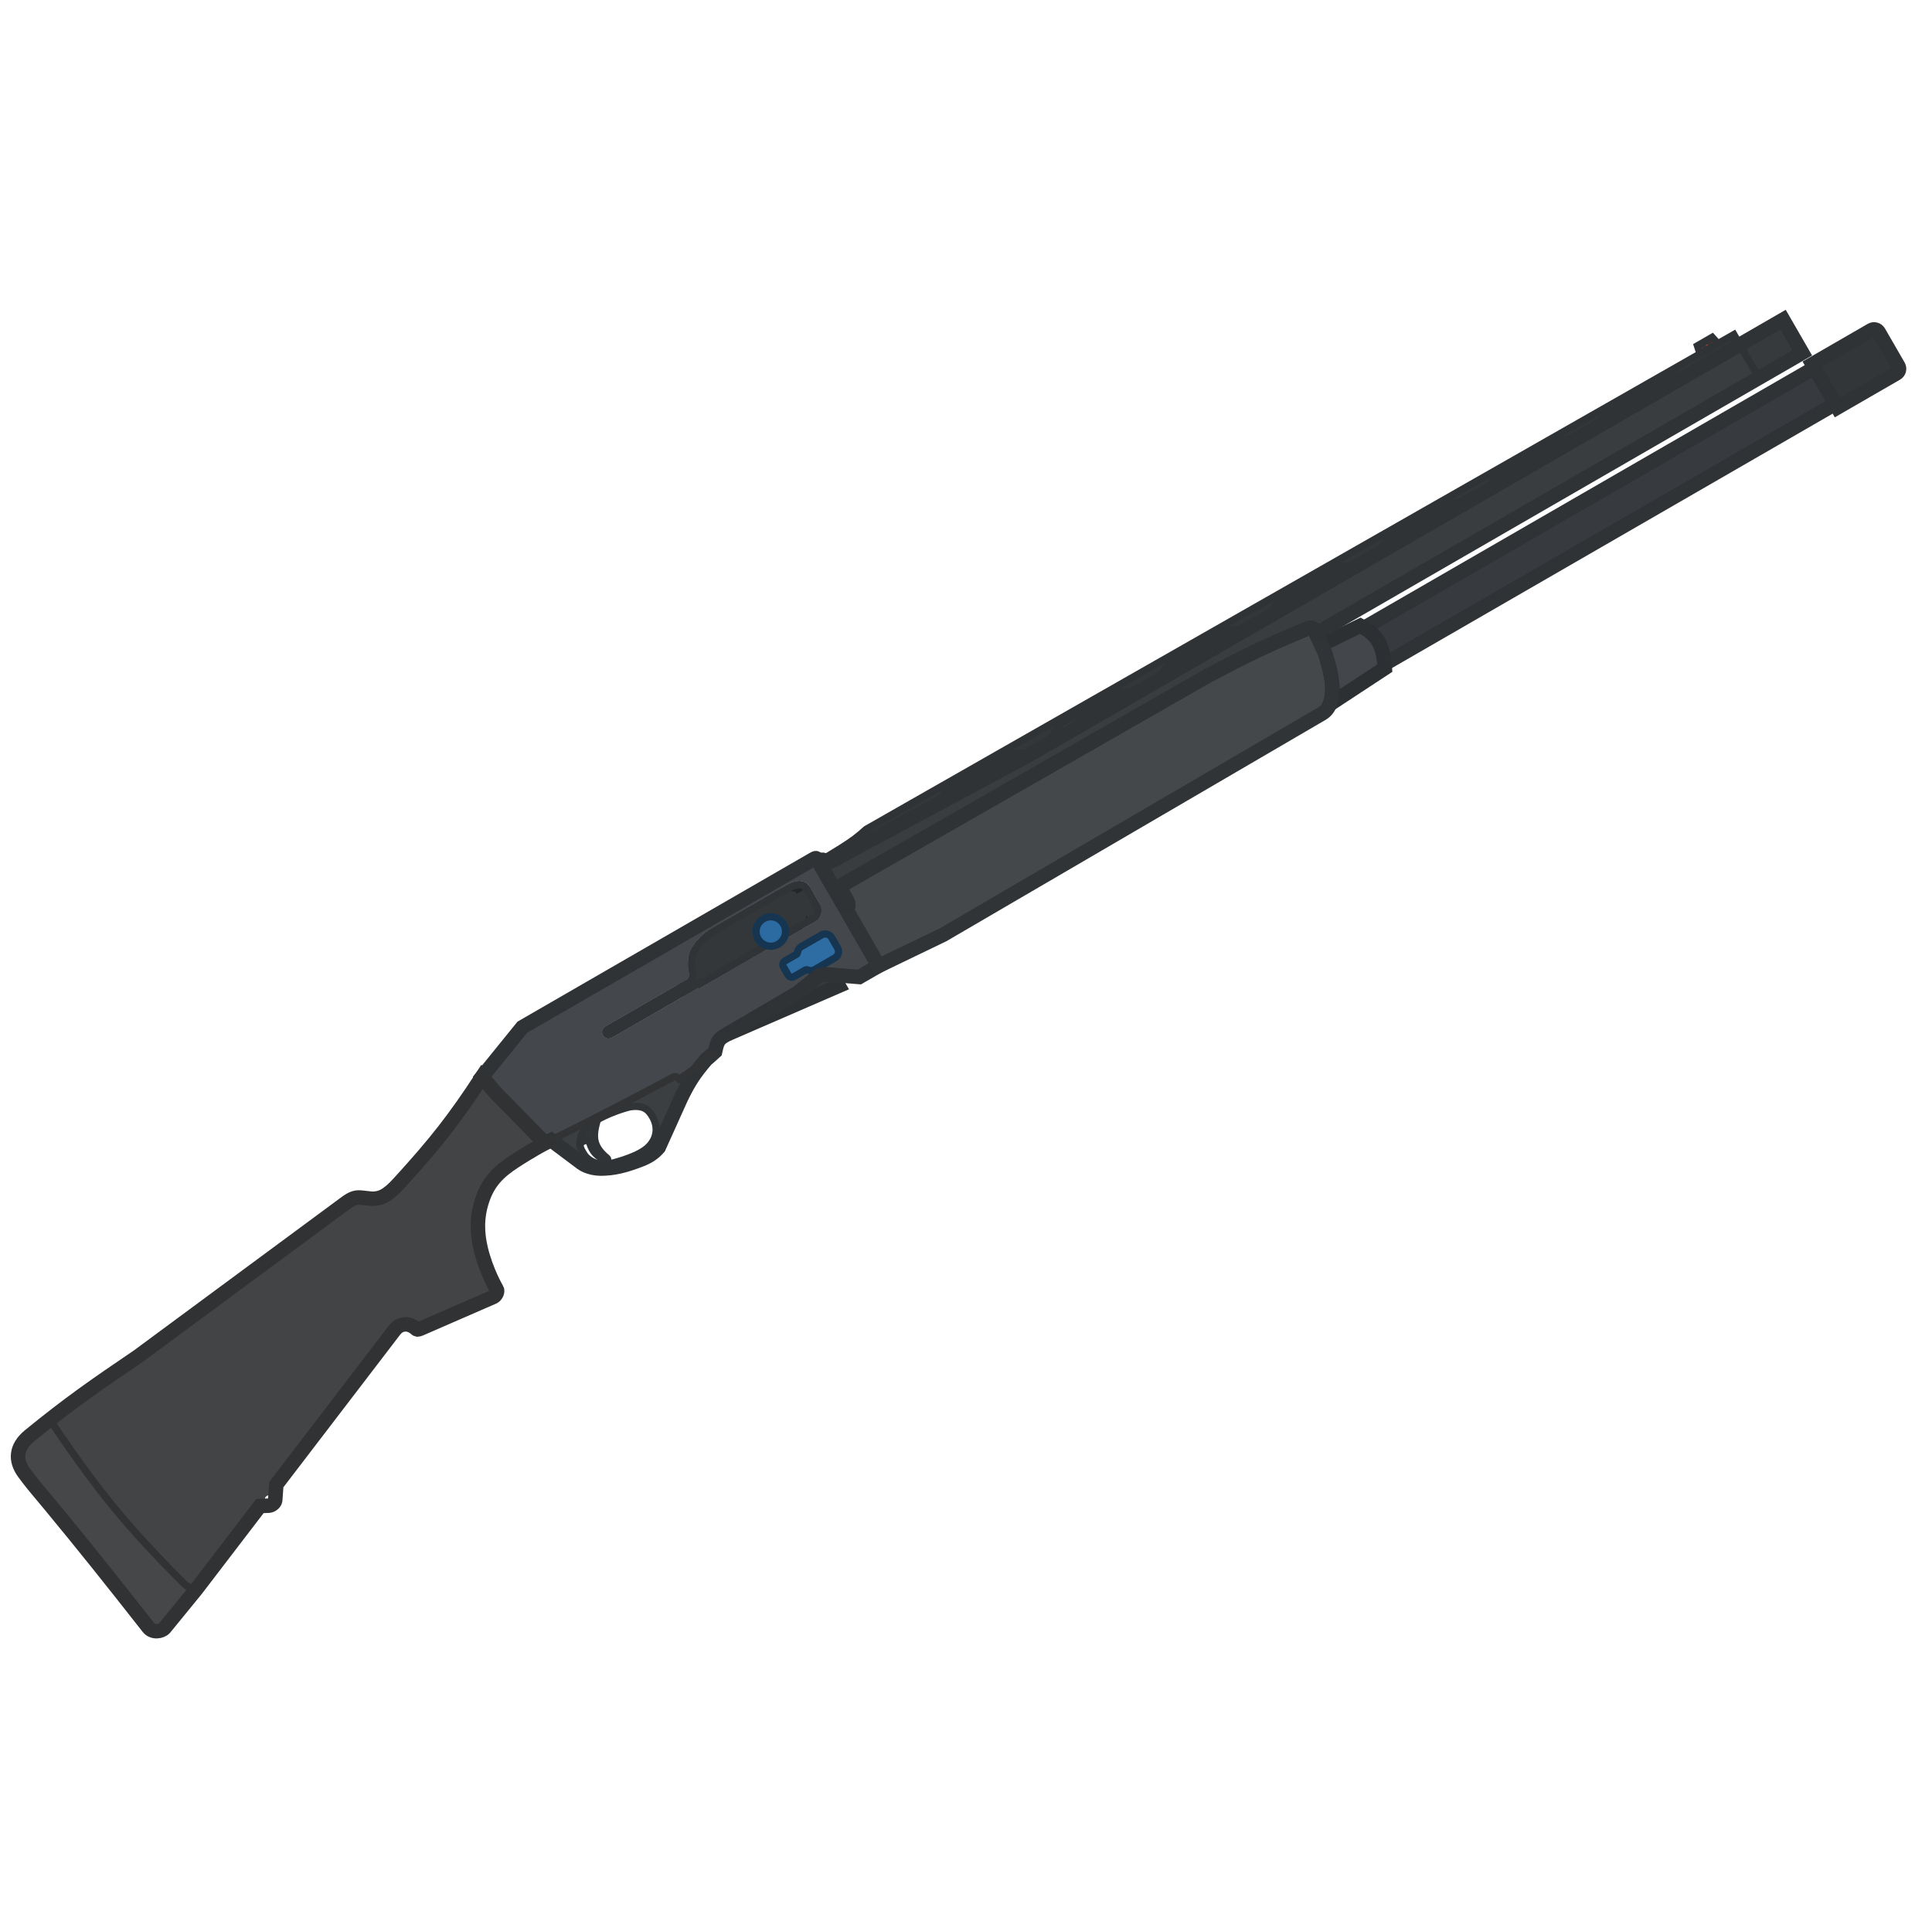 <svg width="111" height="110" viewBox="0 0 111 110" fill="none" xmlns="http://www.w3.org/2000/svg">
<g clip-path="url(#clip0_619_1190)">
<path fill-rule="evenodd" clip-rule="evenodd" d="M28.48 62.801L27.699 61.876C26.113 64.292 25.077 65.629 22.931 67.981C22.24 68.738 21.863 68.88 21.37 68.882L20.805 68.82C20.451 68.776 20.254 68.846 19.904 69.093L7.931 77.937C5.451 79.621 4.042 80.59 1.705 82.494C0.913 83.139 0.851 83.896 1.381 84.622C1.751 85.129 2.12 85.568 2.474 85.989C2.605 86.144 2.734 86.297 2.86 86.45C4.853 88.863 6.3 90.677 8.528 93.517C8.779 93.83 9.268 93.76 9.46 93.543L11.258 91.34L14.934 86.536L15.46 86.515C15.622 86.492 15.792 86.358 15.811 86.207L15.876 85.305L22.621 76.488C22.807 76.233 22.975 76.153 23.146 76.114C23.312 76.076 23.501 76.089 23.741 76.229C23.81 76.269 23.851 76.306 23.884 76.335C23.951 76.396 23.979 76.421 24.132 76.356L28.362 74.514C28.521 74.422 28.603 74.198 28.542 74.092C28.542 74.092 27.934 73.071 27.622 71.765C27.414 70.894 27.367 69.972 27.701 68.968C28.048 67.92 28.629 67.337 29.552 66.734C30.454 66.144 31.309 65.684 31.309 65.684L28.48 62.801ZM15.643 86.039C15.706 86.148 15.669 86.288 15.559 86.352C15.45 86.415 15.309 86.377 15.246 86.268C15.183 86.158 15.22 86.018 15.33 85.955C15.44 85.891 15.58 85.929 15.643 86.039Z" fill="#424446"/>
<rect x="97.582" y="19.975" width="0.978" height="0.244" transform="rotate(-30 97.582 19.975)" fill="#A23E2B"/>
<path d="M97.892 19.655L97.68 19.777L97.894 20.148L97.841 20.178L97.866 20.222L98.504 19.858L98.477 19.811L98.424 19.842L98.21 19.471L97.998 19.594L98.212 19.964L98.106 20.026L97.892 19.655Z" fill="#333638"/>
<path d="M34.33 64.326C33.495 64.789 33.386 65.261 33.358 65.382C33.323 65.511 33.31 65.621 33.313 65.717C33.376 65.654 33.446 65.613 33.507 65.579C33.622 65.514 33.832 65.504 33.882 65.68C34.07 66.253 34.319 66.431 34.82 66.692C34.884 66.725 34.963 66.621 34.88 66.551C34.105 65.899 34.002 65.369 34.33 64.326Z" fill="#333638"/>
<path d="M34.33 64.326C33.495 64.789 33.386 65.261 33.358 65.382C33.323 65.511 33.31 65.621 33.313 65.717C33.376 65.654 33.446 65.613 33.507 65.579C33.622 65.514 33.832 65.504 33.882 65.68C34.07 66.253 34.319 66.431 34.82 66.692C34.884 66.725 34.963 66.621 34.88 66.551C34.105 65.899 34.002 65.369 34.33 64.326Z" stroke="#303436" stroke-width="0.416" stroke-miterlimit="3.994"/>
<path fill-rule="evenodd" clip-rule="evenodd" d="M38.654 61.903C35.926 63.355 34.341 64.185 31.66 65.511L33.418 66.831C33.788 67.096 34.296 67.149 34.519 67.148C35.258 67.145 35.892 66.99 36.829 66.626C37.203 66.48 37.547 66.282 37.841 65.936L39.11 63.121C39.569 62.172 39.889 61.68 40.574 60.88C40.087 61.289 39.657 61.583 39.029 62.003C38.924 61.886 38.812 61.811 38.654 61.903ZM33.359 65.383C33.387 65.26 33.498 64.778 34.362 64.31C35.28 63.812 36.176 63.601 36.209 63.596C36.961 63.494 37.244 63.74 37.489 64.163C37.811 64.721 37.77 65.358 37.303 65.858C36.963 66.222 36.354 66.477 35.669 66.696C35.145 66.863 34.753 66.942 34.351 66.857C33.969 66.776 33.673 66.539 33.537 66.303C33.392 66.055 33.235 65.845 33.359 65.383C33.36 65.378 33.357 65.391 33.359 65.383Z" fill="#3C3F41"/>
<path d="M33.359 65.383C33.388 65.261 33.499 64.778 34.363 64.31C35.281 63.812 36.177 63.601 36.209 63.597C36.962 63.495 37.245 63.74 37.489 64.163C37.812 64.722 37.77 65.359 37.303 65.859C36.964 66.222 36.355 66.477 35.67 66.696C35.146 66.864 34.754 66.943 34.351 66.857C33.97 66.776 33.674 66.54 33.538 66.304C33.393 66.056 33.235 65.846 33.359 65.383ZM33.359 65.383C33.358 65.391 33.361 65.379 33.359 65.383Z" stroke="#303436" stroke-width="0.416" stroke-miterlimit="3.994"/>
<path d="M11.267 91.326L11.257 91.34L9.459 93.543C9.266 93.76 8.778 93.83 8.526 93.516C6.299 90.676 4.851 88.863 2.858 86.45C2.732 86.297 2.604 86.144 2.473 85.988C2.119 85.568 1.75 85.129 1.379 84.622C0.85 83.895 0.912 83.139 1.703 82.494C2.215 82.077 2.677 81.698 3.127 81.36C3.066 81.597 3.013 81.804 3.153 82.01C5.704 85.754 7.312 87.725 10.55 90.972C10.751 91.173 10.977 91.262 11.267 91.326Z" fill="#464749" stroke="#313233" stroke-width="0.416" stroke-miterlimit="3.994"/>
<path fill-rule="evenodd" clip-rule="evenodd" d="M28.481 62.8L27.7 61.874L30.007 59.025L46.707 49.383C46.804 49.327 46.85 49.3 46.886 49.311C46.917 49.32 46.94 49.36 46.984 49.435L50.483 55.496L49.371 56.138L47.377 55.983C47.13 55.985 46.939 56.142 46.726 56.324L45.812 57.063L41.566 59.549C41.232 59.743 41.175 60.008 41.085 60.427C40.349 61.108 39.866 61.442 39.03 62.002C38.925 61.885 38.813 61.81 38.655 61.901C35.81 63.416 34.208 64.254 31.31 65.683L28.481 62.8ZM39.575 55.795C39.52 55.514 39.536 55.249 39.556 55.029C39.617 54.379 40.377 53.638 40.853 53.363L45.167 50.872C45.855 50.475 46.314 50.598 46.528 50.969L47.124 52.001C47.246 52.212 47.222 52.721 46.878 52.919L40.209 56.77C40.182 56.785 40.169 56.793 40.158 56.79C40.148 56.787 40.14 56.774 40.125 56.747L35.15 59.62C34.974 59.721 34.75 59.661 34.649 59.486C34.547 59.31 34.608 59.086 34.783 58.985L39.441 56.295C39.626 56.189 39.617 56.028 39.575 55.795Z" fill="#44474B"/>
<path d="M39.555 55.03C39.534 55.25 39.518 55.514 39.573 55.795C39.615 56.029 39.624 56.189 39.439 56.296L34.781 58.986C34.606 59.087 34.546 59.311 34.647 59.487C34.748 59.662 34.973 59.722 35.148 59.621L40.123 56.748C40.139 56.775 40.146 56.788 40.157 56.791C40.167 56.794 40.181 56.786 40.207 56.771L46.876 52.92C47.22 52.721 47.245 52.213 47.122 52.002L46.526 50.969C46.312 50.599 45.853 50.476 45.165 50.873L40.851 53.364C40.375 53.639 39.615 54.38 39.555 55.03Z" fill="#242627"/>
<path d="M44.902 51.026L40.853 53.364C40.376 53.639 39.616 54.38 39.556 55.03C39.537 55.24 39.521 55.489 39.567 55.755L39.575 55.796C39.617 56.029 39.626 56.19 39.44 56.297L38.858 56.633L39.225 57.268L40.125 56.748C40.14 56.775 40.148 56.788 40.158 56.791C40.169 56.794 40.182 56.786 40.208 56.771L46.136 53.348L46.338 52.597L46.613 53.073L46.877 52.92C47.169 52.752 47.231 52.361 47.169 52.117L47.185 52.108L46.512 50.943L45.771 51.371L45.71 51.265L44.902 51.026Z" fill="#34373A"/>
<path d="M41.773 59.43L45.814 57.064L46.728 56.325C46.941 56.143 47.132 55.985 47.378 55.984L47.822 56.019L48.185 56.648L41.773 59.43Z" fill="#36393B" stroke="#2E3133" stroke-width="0.832" stroke-miterlimit="3.994"/>
<path d="M46.288 55.73C46.199 55.781 45.617 56.117 45.617 56.117C45.5 56.185 45.351 56.145 45.283 56.028L45.008 55.551C44.941 55.434 44.981 55.285 45.098 55.217C45.098 55.217 45.68 54.881 45.769 54.83C45.857 54.779 45.78 54.541 46.034 54.395L47.199 53.722C47.403 53.604 47.665 53.674 47.783 53.879L48.119 54.461C48.237 54.666 48.167 54.927 47.962 55.045L46.798 55.718C46.544 55.864 46.377 55.679 46.288 55.73Z" fill="#2D6DA4" stroke="#163550" stroke-width="0.416" stroke-miterlimit="3.994"/>
<path d="M47.119 49.464C47.07 49.492 47.053 49.556 47.081 49.606L48.475 52.019C48.503 52.069 48.567 52.086 48.617 52.057L48.701 52.008C48.751 51.98 48.768 51.916 48.739 51.866L48.211 50.951L49.216 50.37L49.767 51.323L101.056 21.711L99.956 19.805L59.094 43.397L48.483 49.1C47.848 49.467 47.568 49.593 47.401 49.548L47.346 49.453C47.317 49.403 47.254 49.386 47.204 49.415L47.119 49.464Z" fill="#3A3D40"/>
<path d="M48.21 50.951L69.322 38.867C71.536 37.689 72.802 37.07 75.14 36.108C75.332 36.029 75.446 36.089 75.5 36.183C75.561 36.289 76.112 37.488 76.112 37.488C76.534 38.756 76.657 39.653 76.447 40.329C76.344 40.664 76.201 40.841 75.98 40.987L54.181 53.714L50.482 55.497L48.633 52.294C48.778 52.067 48.775 51.93 48.607 51.639L48.21 50.951Z" fill="#44484B"/>
<rect x="78.211" y="36.171" width="30.071" height="2.384" transform="rotate(-30 78.211 36.171)" fill="#373B3F" stroke="#303336" stroke-width="0.832" stroke-miterlimit="3.994"/>
<path d="M76.113 37.488C76.535 38.757 76.657 39.654 76.448 40.33C76.432 40.38 76.416 40.426 76.398 40.47L79.563 38.39C79.46 37.035 79.154 36.49 78.157 35.955L75.909 37.045C76.021 37.289 76.113 37.488 76.113 37.488Z" fill="#43464A" stroke="#2C3033" stroke-width="0.832" stroke-miterlimit="3.994"/>
<path d="M104.131 20.924L105.567 23.412L108.955 21.456C109.101 21.371 109.151 21.184 109.067 21.038L107.936 19.08C107.851 18.934 107.665 18.884 107.518 18.968L104.131 20.924Z" fill="#333639" stroke="#303336" stroke-width="0.832" stroke-miterlimit="3.994"/>
<rect x="99.955" y="19.806" width="2.873" height="2.2" transform="rotate(-30 99.955 19.806)" fill="#373A3C" stroke="#303336" stroke-width="0.416" stroke-miterlimit="3.994"/>
<path d="M99.954 19.806L99.618 19.223L49.763 47.654C49.291 48.082 48.982 48.317 48.309 48.741L47.345 49.333L47.452 49.518L48.346 49.178C48.389 49.153 48.434 49.127 48.481 49.1L53.924 46.175C54.112 45.727 54.287 45.498 54.706 45.153L57.913 43.373C58.414 43.212 58.672 43.261 59.055 43.334C59.091 43.34 59.128 43.347 59.166 43.355L60.291 42.706C60.475 42.255 60.618 41.912 61.036 41.57L64.136 39.85C64.638 39.689 64.895 39.738 65.278 39.811C65.285 39.812 65.291 39.813 65.298 39.815L66.658 39.029C66.826 38.623 66.977 38.305 67.365 37.986L70.439 36.282C70.948 36.119 71.202 36.117 71.594 36.18L72.969 35.386C73.111 35.03 73.23 34.757 73.588 34.463L76.874 32.637C77.34 32.488 77.592 32.473 77.932 32.52L79.268 31.749C79.409 31.394 79.529 31.121 79.887 30.827L83.173 29C83.639 28.851 83.891 28.837 84.231 28.884L85.567 28.112C85.708 27.757 85.828 27.484 86.186 27.19L89.472 25.364C89.937 25.215 90.19 25.2 90.529 25.247L91.721 24.559C91.849 24.247 91.977 23.997 92.304 23.729L95.933 21.704C96.352 21.57 96.598 21.544 96.89 21.575L99.954 19.806Z" fill="#34373A"/>
<path d="M99.954 19.806L99.618 19.223L49.763 47.654C49.291 48.082 48.982 48.317 48.309 48.741L47.345 49.333L47.452 49.518L48.346 49.178C48.389 49.153 48.434 49.127 48.481 49.1L53.924 46.175C54.112 45.727 54.287 45.498 54.706 45.153L57.913 43.373C58.414 43.212 58.672 43.261 59.055 43.334C59.091 43.34 59.128 43.347 59.166 43.355L60.291 42.706C60.475 42.255 60.618 41.912 61.036 41.57L64.136 39.85C64.638 39.689 64.895 39.738 65.278 39.811L65.278 39.811C65.285 39.812 65.291 39.813 65.298 39.815L66.658 39.029C66.826 38.623 66.977 38.305 67.365 37.986L70.439 36.282C70.948 36.119 71.202 36.117 71.594 36.18L72.969 35.386C73.111 35.03 73.23 34.757 73.588 34.463L76.874 32.637C77.34 32.488 77.592 32.473 77.932 32.52L79.268 31.749C79.409 31.394 79.529 31.121 79.887 30.827L83.173 29C83.639 28.851 83.891 28.837 84.231 28.884L85.567 28.112C85.708 27.757 85.828 27.484 86.186 27.19L89.472 25.364C89.937 25.215 90.19 25.2 90.529 25.247L91.721 24.559C91.849 24.247 91.977 23.997 92.304 23.729L95.933 21.704C96.352 21.57 96.598 21.544 96.89 21.575L99.954 19.806Z" stroke="#303336" stroke-width="0.416" stroke-miterlimit="3.994"/>
<path d="M27.7 61.874L28.481 62.8L31.31 65.683L31.661 65.51L33.419 66.83C33.789 67.095 34.297 67.148 34.52 67.147C35.259 67.144 35.893 66.989 36.83 66.625C37.204 66.479 37.548 66.281 37.843 65.934L39.111 63.12C39.57 62.171 39.886 61.682 40.571 60.882C40.733 60.746 40.901 60.597 41.085 60.427C41.175 60.008 41.232 59.743 41.566 59.549L45.812 57.063L46.726 56.324C46.939 56.142 47.13 55.985 47.377 55.983L49.371 56.138L50.483 55.496L46.984 49.435C46.94 49.36 46.917 49.32 46.886 49.311C46.85 49.3 46.804 49.327 46.707 49.383L30.007 59.025L27.7 61.874Z" stroke="#303336" stroke-width="0.832" stroke-miterlimit="3.994"/>
<path d="M39.778 55.758L39.778 55.758L39.778 55.755C39.729 55.505 39.742 55.265 39.762 55.049C39.786 54.788 39.958 54.481 40.205 54.191C40.449 53.906 40.74 53.668 40.955 53.544L45.269 51.053C45.591 50.867 45.832 50.82 45.999 50.84C46.156 50.859 46.269 50.94 46.346 51.074L46.942 52.106C46.971 52.156 46.997 52.282 46.97 52.427C46.943 52.566 46.876 52.68 46.772 52.74L40.23 56.517L40.2 56.464L40.019 56.568L35.044 59.441C34.968 59.484 34.871 59.458 34.827 59.383C34.783 59.307 34.809 59.21 34.885 59.166L39.543 56.477C39.685 56.395 39.768 56.278 39.796 56.132C39.82 56.007 39.799 55.873 39.778 55.758Z" stroke="#303436" stroke-width="0.416" stroke-miterlimit="3.994"/>
<ellipse cx="44.285" cy="53.524" rx="0.846" ry="0.846" transform="rotate(-30 44.285 53.524)" fill="#2C6BA2" stroke="#163550" stroke-width="0.416" stroke-miterlimit="3.994"/>
<path d="M31.311 65.684C34.208 64.254 35.81 63.416 38.655 61.902C38.814 61.81 38.926 61.885 39.031 62.003C39.866 61.443 40.349 61.108 41.085 60.428" stroke="#313335" stroke-width="0.416" stroke-miterlimit="3.994"/>
<path d="M48.21 50.951L69.322 38.867C71.536 37.689 72.802 37.07 75.14 36.108C75.332 36.029 75.446 36.089 75.5 36.183C75.561 36.289 76.112 37.488 76.112 37.488C76.534 38.756 76.657 39.653 76.447 40.329C76.344 40.664 76.201 40.841 75.98 40.987L54.181 53.714L50.482 55.497L48.633 52.294C48.778 52.067 48.775 51.93 48.607 51.639L48.21 50.951Z" stroke="#303436" stroke-width="0.832" stroke-miterlimit="3.994"/>
<path d="M47.081 49.606C47.053 49.556 47.07 49.492 47.119 49.464L47.204 49.415C47.254 49.386 47.317 49.403 47.346 49.453L47.401 49.548C47.568 49.593 47.848 49.467 48.483 49.1L59.094 43.397L102.444 18.369L103.544 20.274L75.609 36.403C75.555 36.29 75.515 36.207 75.501 36.183C75.447 36.089 75.333 36.029 75.141 36.109C72.802 37.07 71.536 37.689 69.323 38.867L49.216 50.37L48.211 50.951L48.608 51.639C48.687 51.776 48.73 51.88 48.737 51.974C48.728 51.988 48.716 52 48.701 52.008L48.617 52.057C48.567 52.086 48.503 52.069 48.475 52.019L47.081 49.606Z" stroke="#303336" stroke-width="0.832" stroke-miterlimit="3.994"/>
<path d="M97.524 19.87L98.371 19.381L98.702 19.746L97.675 20.339L97.524 19.87Z" stroke="#303336" stroke-width="0.416" stroke-miterlimit="3.994"/>
<path d="M28.48 62.801L27.699 61.876C26.113 64.292 25.077 65.629 22.931 67.981C22.24 68.738 21.863 68.88 21.37 68.882L20.805 68.82C20.451 68.776 20.254 68.846 19.904 69.093L7.931 77.937C5.451 79.621 4.042 80.59 1.705 82.494C0.913 83.139 0.851 83.896 1.381 84.622C1.751 85.129 2.12 85.568 2.474 85.989L2.474 85.989C2.605 86.144 2.734 86.297 2.86 86.45C4.853 88.863 6.3 90.677 8.528 93.517C8.779 93.83 9.268 93.76 9.46 93.543L11.258 91.34L14.934 86.536L15.46 86.515C15.622 86.492 15.792 86.358 15.811 86.207L15.876 85.305L22.621 76.488C22.807 76.233 22.975 76.153 23.146 76.114C23.312 76.076 23.501 76.089 23.741 76.229C23.81 76.269 23.851 76.306 23.884 76.335C23.951 76.396 23.979 76.421 24.132 76.356L28.362 74.514C28.521 74.422 28.603 74.198 28.542 74.092C28.542 74.092 27.934 73.071 27.622 71.765C27.414 70.894 27.367 69.972 27.701 68.968C28.048 67.92 28.629 67.337 29.552 66.734C30.454 66.144 31.309 65.684 31.309 65.684L28.48 62.801Z" stroke="#313233" stroke-width="0.832" stroke-miterlimit="3.994"/>
</g>
<defs>
<clipPath id="clip0_619_1190">
<rect width="110" height="110" fill="white" transform="translate(0.086)"/>
</clipPath>
</defs>
</svg>